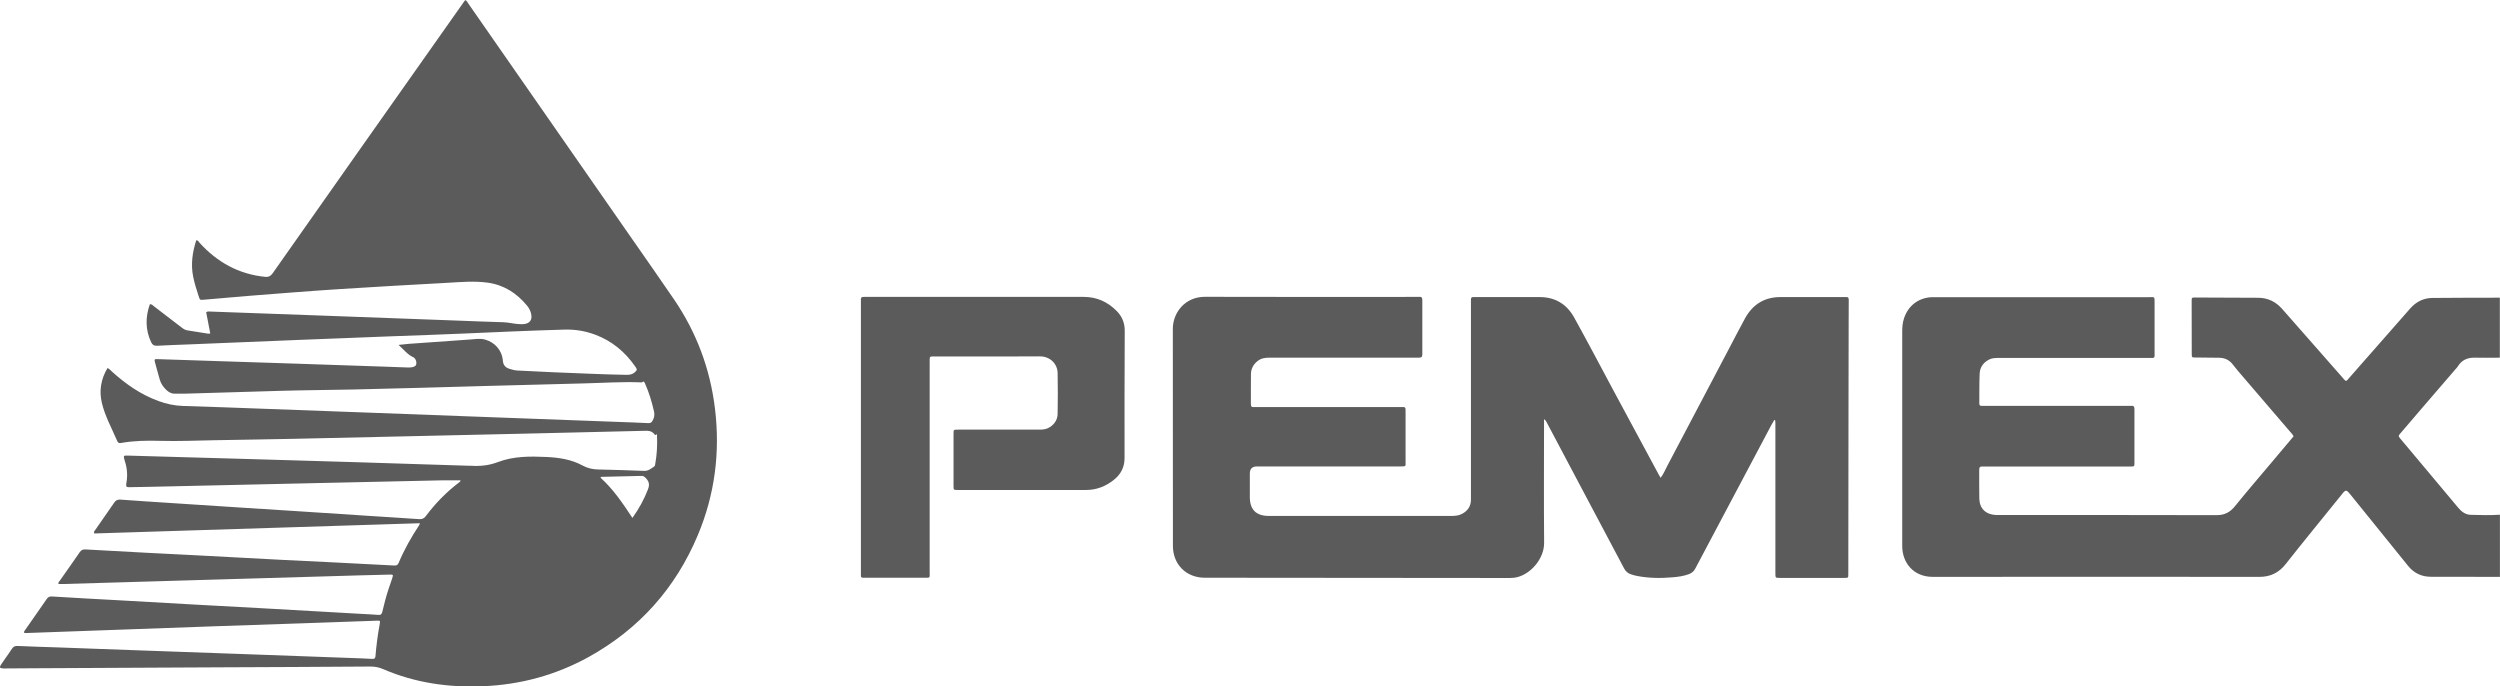 <?xml version="1.0" encoding="UTF-8"?><svg id="Headhunting" xmlns="http://www.w3.org/2000/svg" width="101.59mm" height="27.89mm" viewBox="0 0 287.98 79.06"><path d="M287.98,66.45c-2.42,0-4.84,0-7.26-.01-.23,0-.46,0-.69,0-1.08,0-1.97-.42-2.65-1.27-1.29-1.6-2.58-3.2-3.87-4.79-.93-1.15-1.86-2.3-2.79-3.45-.43-.54-.52-.54-.94-.01-2.17,2.69-4.36,5.36-6.5,8.07-.79,1-1.76,1.46-3.03,1.46-12.53-.01-25.07-.02-37.6,0-2.27,0-3.53-1.66-3.53-3.55,0-3.11,0-6.22,0-9.33,0-5.15,0-10.29,0-15.44,0-.5.05-.99.21-1.47.48-1.45,1.64-2.34,3.16-2.43.15,0,.31,0,.46,0,8.18,0,16.35,0,24.53,0,.77,0,.7-.12.71.71,0,1.88,0,3.76,0,5.64,0,.13,0,.27,0,.4,0,.16-.06.25-.24.25-.15,0-.31,0-.46,0-5.78,0-11.56,0-17.33,0-.37,0-.73.02-1.06.2-.65.34-1.03.89-1.06,1.61-.05,1.15-.03,2.3-.04,3.45,0,.2.1.27.28.26.15,0,.31,0,.46,0,5.45,0,10.9,0,16.35,0,.13,0,.27.01.4,0,.32-.04.38.12.38.4,0,2.05,0,4.11,0,6.16,0,.42-.01.43-.46.43-1.21,0-2.42,0-3.63,0-4.34,0-8.68,0-13.01,0-.13,0-.27,0-.4,0-.26-.02-.38.06-.38.35.01,1.11-.02,2.23.01,3.34.03,1.15.74,1.83,1.89,1.89.15,0,.31,0,.46,0,8.33,0,16.66,0,24.99.02.94,0,1.58-.36,2.15-1.08,1.37-1.7,2.81-3.36,4.21-5.03.83-.98,1.66-1.97,2.5-2.97-.1-.23-.29-.4-.44-.58-1.98-2.32-3.97-4.63-5.96-6.95-.2-.23-.39-.47-.58-.72-.4-.53-.92-.79-1.58-.8-.9,0-1.8-.01-2.71-.03-.45,0-.46-.01-.46-.43,0-2.02-.01-4.03-.01-6.05,0-.43,0-.43.45-.43,2.4.01,4.8.02,7.2.03,1.13,0,2.04.45,2.78,1.29,2.31,2.62,4.61,5.24,6.92,7.87.13.14.23.31.43.42.15-.06.24-.21.35-.33,2.34-2.67,4.69-5.33,7.03-8,.68-.78,1.53-1.22,2.57-1.23,2.59-.03,5.18-.02,7.77-.03v6.91c-.96,0-1.92.03-2.87,0-.86-.02-1.53.27-1.98,1.02-.07.11-.17.21-.26.31-1.3,1.51-2.6,3.02-3.9,4.53-.81.95-1.62,1.89-2.43,2.84-.27.32-.27.32,0,.66.01.01.03.03.04.04,2.2,2.63,4.4,5.26,6.61,7.89.37.44.82.79,1.41.81,1.13.04,2.26.06,3.39-.01v7.14Z" fill="#5b5b5b"/><path d="M12.36,42.39c.24.08.37.26.52.4,1.59,1.44,3.33,2.66,5.36,3.4.9.33,1.83.54,2.8.57,3.24.1,6.48.22,9.72.34,4.16.15,8.32.31,12.48.46,4.1.15,8.21.31,12.31.46,5.22.19,10.43.39,15.65.58,1.15.04,2.3.08,3.45.14.24.01.38-.04.51-.26.2-.35.27-.67.18-1.08-.26-1.11-.57-2.19-1.04-3.22-.07-.16-.13-.33-.35-.13-2.3-.1-4.6.07-6.9.12-3.68.09-7.37.19-11.05.29-5.14.14-10.28.3-15.43.41-2.74.06-5.49.07-8.23.15-3.7.11-7.4.22-11.11.33-.33,0-.65,0-.98,0-.44.03-.79-.14-1.09-.43-.35-.34-.63-.73-.76-1.2-.18-.65-.37-1.29-.54-1.94-.1-.4-.08-.43.34-.41,2.32.08,4.64.16,6.96.23,2.97.1,5.95.2,8.92.29,3.45.11,6.91.23,10.36.35.82.03,1.65.06,2.47.09.17,0,.35.01.52-.02.24-.05.5-.11.53-.43.03-.28-.11-.62-.36-.73-.68-.31-1.11-.91-1.69-1.42.39-.04.77-.09,1.16-.12,2.35-.17,4.71-.33,7.06-.5.57-.04,1.14-.15,1.72,0,1.14.31,1.97,1.23,2.07,2.41.04.52.28.81.75.96.29.09.58.18.9.2,2.95.15,5.9.29,8.86.39,1.27.04,2.53.1,3.8.11.34,0,.65-.07.9-.3.27-.25.28-.31.07-.62-1.17-1.7-2.69-2.98-4.65-3.71-1.15-.43-2.33-.62-3.55-.58-3.91.11-7.82.29-11.74.46-2.72.12-5.45.21-8.17.31-3.59.14-7.17.28-10.76.42-4.24.17-8.48.35-12.71.52-1.17.05-2.34.08-3.51.15-.37.02-.56-.11-.71-.43-.67-1.44-.65-2.89-.14-4.35.24-.03.35.14.48.24,1.07.81,2.13,1.63,3.2,2.45.2.16.41.28.66.32.8.12,1.59.25,2.39.38.05,0,.11-.01.23-.02-.16-.83-.32-1.65-.47-2.45.16-.13.32-.08.47-.08,4.43.16,8.86.32,13.29.48,5.06.19,10.13.38,15.19.56,1.76.07,3.53.14,5.29.19.58.02,1.14.17,1.71.21.27.02.54.03.8-.02.53-.11.78-.46.71-1-.06-.41-.23-.78-.49-1.09-1.19-1.45-2.67-2.4-4.55-2.66-1.55-.21-3.1-.07-4.66.02-4.12.23-8.24.45-12.35.72-3.58.23-7.16.52-10.73.8-1.63.13-3.25.28-4.87.42-.55.04-.52.08-.69-.44-.24-.73-.47-1.46-.62-2.21-.29-1.43-.08-2.82.35-4.18.23-.03.27.15.37.26,2.04,2.25,4.52,3.64,7.57,3.94.42.04.65-.1.89-.44,6.49-9.23,12.99-18.46,19.5-27.68.8-1.13,1.59-2.26,2.39-3.39.09-.12.18-.25.27-.37.19.08.26.25.35.39,6.28,9.03,12.56,18.05,18.84,27.08,1.63,2.35,3.28,4.68,4.89,7.05,2.58,3.8,4.14,7.99,4.69,12.55.61,5.02-.02,9.89-1.97,14.55-2.57,6.13-6.77,10.83-12.58,14.05-3.79,2.09-7.87,3.2-12.2,3.37-3.96.16-7.81-.39-11.47-1.97-.48-.21-.95-.3-1.48-.3-5.72.05-11.44.06-17.16.09-7.24.04-14.47.07-21.71.11-1.04,0-2.07.01-3.11.02-.1,0-.19,0-.29,0-.43-.02-.49-.11-.26-.46.16-.24.33-.47.49-.71.25-.36.52-.72.75-1.09.16-.26.36-.34.66-.33,1.48.07,2.95.11,4.43.16,2.93.1,5.87.21,8.8.32,4.49.16,8.98.32,13.46.48,4.32.15,8.63.31,12.95.47.4.01.81.03,1.21.06.23.01.35-.05.37-.31.1-1.26.27-2.52.5-3.76.06-.33.03-.35-.39-.33-2.36.08-4.72.16-7.08.25-3.74.13-7.48.25-11.22.38-3.99.14-7.98.29-11.97.43-3.36.12-6.71.24-10.07.36-.07,0-.15,0-.22-.01-.09-.14.02-.23.08-.32.83-1.2,1.68-2.39,2.5-3.59.16-.24.34-.31.62-.29,2.59.16,5.17.3,7.76.44,3.06.17,6.13.35,9.19.52,2.45.14,4.9.26,7.36.4,3.76.21,7.51.43,11.26.64.67.04,1.34.06,2.01.12.3.03.4-.1.46-.36.21-.92.45-1.82.75-2.72.13-.38.26-.76.39-1.14.13-.41.12-.43-.3-.42-1.07.02-2.15.05-3.22.08-5.62.16-11.24.33-16.86.49-5.81.17-11.63.34-17.44.51-.21,0-.42,0-.62,0-.06-.18.06-.27.14-.37.77-1.1,1.55-2.19,2.31-3.3.18-.26.37-.33.67-.31,2.38.14,4.75.27,7.13.39,1.97.1,3.95.2,5.92.3,3.26.17,6.51.35,9.77.52,1.84.1,3.68.18,5.52.27,2.4.12,4.79.24,7.19.37.27.02.42-.04.53-.3.64-1.53,1.45-2.96,2.36-4.34.03-.04.04-.1.09-.23-12.54.4-25.03.79-37.5,1.18-.12-.2.02-.29.09-.39.73-1.06,1.47-2.11,2.2-3.17.18-.26.36-.36.71-.34,1.97.15,3.94.27,5.92.4,2.81.18,5.63.37,8.44.55,1.93.13,3.87.24,5.8.37,2.8.18,5.59.37,8.39.55,1.95.13,3.91.24,5.86.38.34.02.56-.07.77-.35,1.1-1.47,2.37-2.77,3.83-3.88.07-.05.16-.1.17-.24-.7,0-1.4-.01-2.1,0-5.16.11-10.32.22-15.49.34-6.1.14-12.2.27-18.31.41-.77.02-1.54.02-2.3.04-.26,0-.36-.08-.31-.33.01-.06,0-.12.02-.17.15-.85.09-1.68-.18-2.5-.05-.14-.08-.3-.11-.45-.02-.12.04-.18.15-.19.1,0,.19,0,.29,0,4.93.14,9.86.28,14.79.42,3.84.11,7.67.22,11.51.34,4.34.13,8.67.27,13.01.41.08,0,.15,0,.23,0,1.06.07,2.07-.03,3.09-.42,1.81-.69,3.72-.68,5.63-.59,1.43.07,2.84.28,4.11.97.6.33,1.19.46,1.86.47,1.75.04,3.49.09,5.24.16.5.02.82-.26,1.18-.51.11-.08.1-.2.12-.31.19-1.06.25-2.13.2-3.21,0-.12.01-.29-.18-.1,0,0-.07-.02-.09-.05-.35-.52-.89-.44-1.4-.43-4.64.11-9.29.22-13.93.33-4.32.1-8.63.19-12.95.29-4.32.1-8.63.2-12.95.29-3.17.07-6.33.11-9.5.17-2.09.04-4.18.13-6.28.07-1.48-.04-2.95-.02-4.42.24-.2.04-.37.04-.47-.2-.62-1.46-1.41-2.86-1.78-4.42-.33-1.4-.1-2.74.64-3.98ZM69.23,54.92s-.03.07-.05.11c1.47,1.33,2.57,2.96,3.67,4.63.76-1.07,1.35-2.14,1.79-3.29.22-.58.13-.93-.31-1.36-.13-.13-.26-.2-.45-.19-1.55.04-3.1.08-4.65.11Z" fill="#5b5b5b"/><path d="M204.38,48.38c-.12.21-.24.42-.36.63-2.91,5.49-5.82,10.98-8.73,16.47-.17.33-.41.54-.75.66-.6.22-1.23.31-1.86.36-1.38.12-2.76.11-4.13-.16-.23-.04-.45-.11-.67-.18-.36-.12-.62-.34-.8-.69-1.59-3.02-3.2-6.03-4.8-9.05-1.38-2.59-2.75-5.19-4.12-7.78-.06-.11-.11-.24-.3-.35,0,.19,0,.35,0,.51,0,4.57-.03,9.14.01,13.71.02,1.86-1.54,3.57-3.05,3.96-.3.08-.6.11-.91.11-11.71,0-23.42-.01-35.13-.03-2.14,0-3.67-1.53-3.67-3.67,0-8.33,0-16.66-.01-25,0-1.85,1.39-3.7,3.71-3.69,8.14.03,16.28.01,24.42.01.08,0,.15,0,.23,0,.32-.05.38.12.38.4,0,2.07,0,4.15,0,6.22,0,.31-.12.38-.41.38-1.82-.01-3.65,0-5.47,0-3.92,0-7.83,0-11.75,0-.49,0-.95.07-1.35.39-.48.38-.75.88-.76,1.49-.02,1.15,0,2.3-.01,3.46,0,.29.1.38.37.35.13-.01.27,0,.4,0,5.47,0,10.94,0,16.41,0,.69,0,.64-.07.64.66,0,1.86,0,3.72,0,5.59,0,.58.1.59-.59.59-5.51,0-11.02,0-16.53,0q-.82,0-.82.82c0,.9,0,1.8,0,2.71,0,1.44.72,2.16,2.15,2.17,2.96,0,5.91,0,8.87,0,4.07,0,8.14,0,12.21,0,.41,0,.8-.03,1.18-.22.65-.33,1.03-.84,1.06-1.58,0-.17,0-.35,0-.52,0-7.37,0-14.74,0-22.12,0-.15,0-.31,0-.46-.01-.21.07-.33.3-.31.11,0,.23,0,.35,0,2.42,0,4.84,0,7.26,0,1.8,0,3.14.82,3.99,2.37,1.53,2.77,3.01,5.57,4.5,8.36,1.74,3.24,3.49,6.49,5.24,9.73.06.11.13.22.21.36.34-.44.53-.93.77-1.38,2.38-4.51,4.75-9.03,7.13-13.54.61-1.15,1.2-2.32,1.83-3.46.88-1.59,2.22-2.44,4.07-2.44,2.4,0,4.8,0,7.2,0,.12,0,.23,0,.35,0,.26-.03.32.1.32.34-.01.83,0,1.65-.01,2.48,0,3.67-.01,7.33-.02,11,0,6.03-.02,12.06-.02,18.08,0,.45,0,.45-.49.45-2.46,0-4.91,0-7.37,0-.53,0-.54,0-.54-.53,0-2.82,0-5.64,0-8.47,0-2.94,0-5.87,0-8.81,0-.11-.01-.23-.02-.34l-.1-.03Z" fill="#5b5b5b"/><path d="M99.17,50.36c0-5.13,0-10.25,0-15.38,0-.13.01-.27,0-.4-.04-.31.12-.41.4-.38.08,0,.15,0,.23,0,8.35,0,16.7,0,25.05,0,1.5,0,2.76.58,3.8,1.64.62.63.92,1.39.91,2.28-.02,4.88-.03,9.75-.02,14.63,0,1.07-.43,1.89-1.24,2.53-.93.74-1.98,1.16-3.18,1.16-4.93,0-9.87,0-14.8,0-.47,0-.48,0-.48-.47,0-2,0-3.99,0-5.99,0-.49,0-.49.51-.49,3.15,0,6.3,0,9.44,0,.41,0,.8-.06,1.15-.29.55-.36.88-.88.89-1.53.03-1.57.03-3.15,0-4.72-.02-.96-.79-1.92-2.1-1.9-3.21.03-6.41.01-9.62.01-.84,0-1.69,0-2.53,0-.49,0-.49,0-.49.51,0,.13,0,.27,0,.4,0,7.97,0,15.93,0,23.9,0,.75.11.68-.67.68-2.21,0-4.41,0-6.62,0-.13,0-.27,0-.4,0-.17,0-.24-.09-.23-.25,0-.15,0-.31,0-.46,0-5.16,0-10.33,0-15.49Z" fill="#5b5b5b"/></svg>
